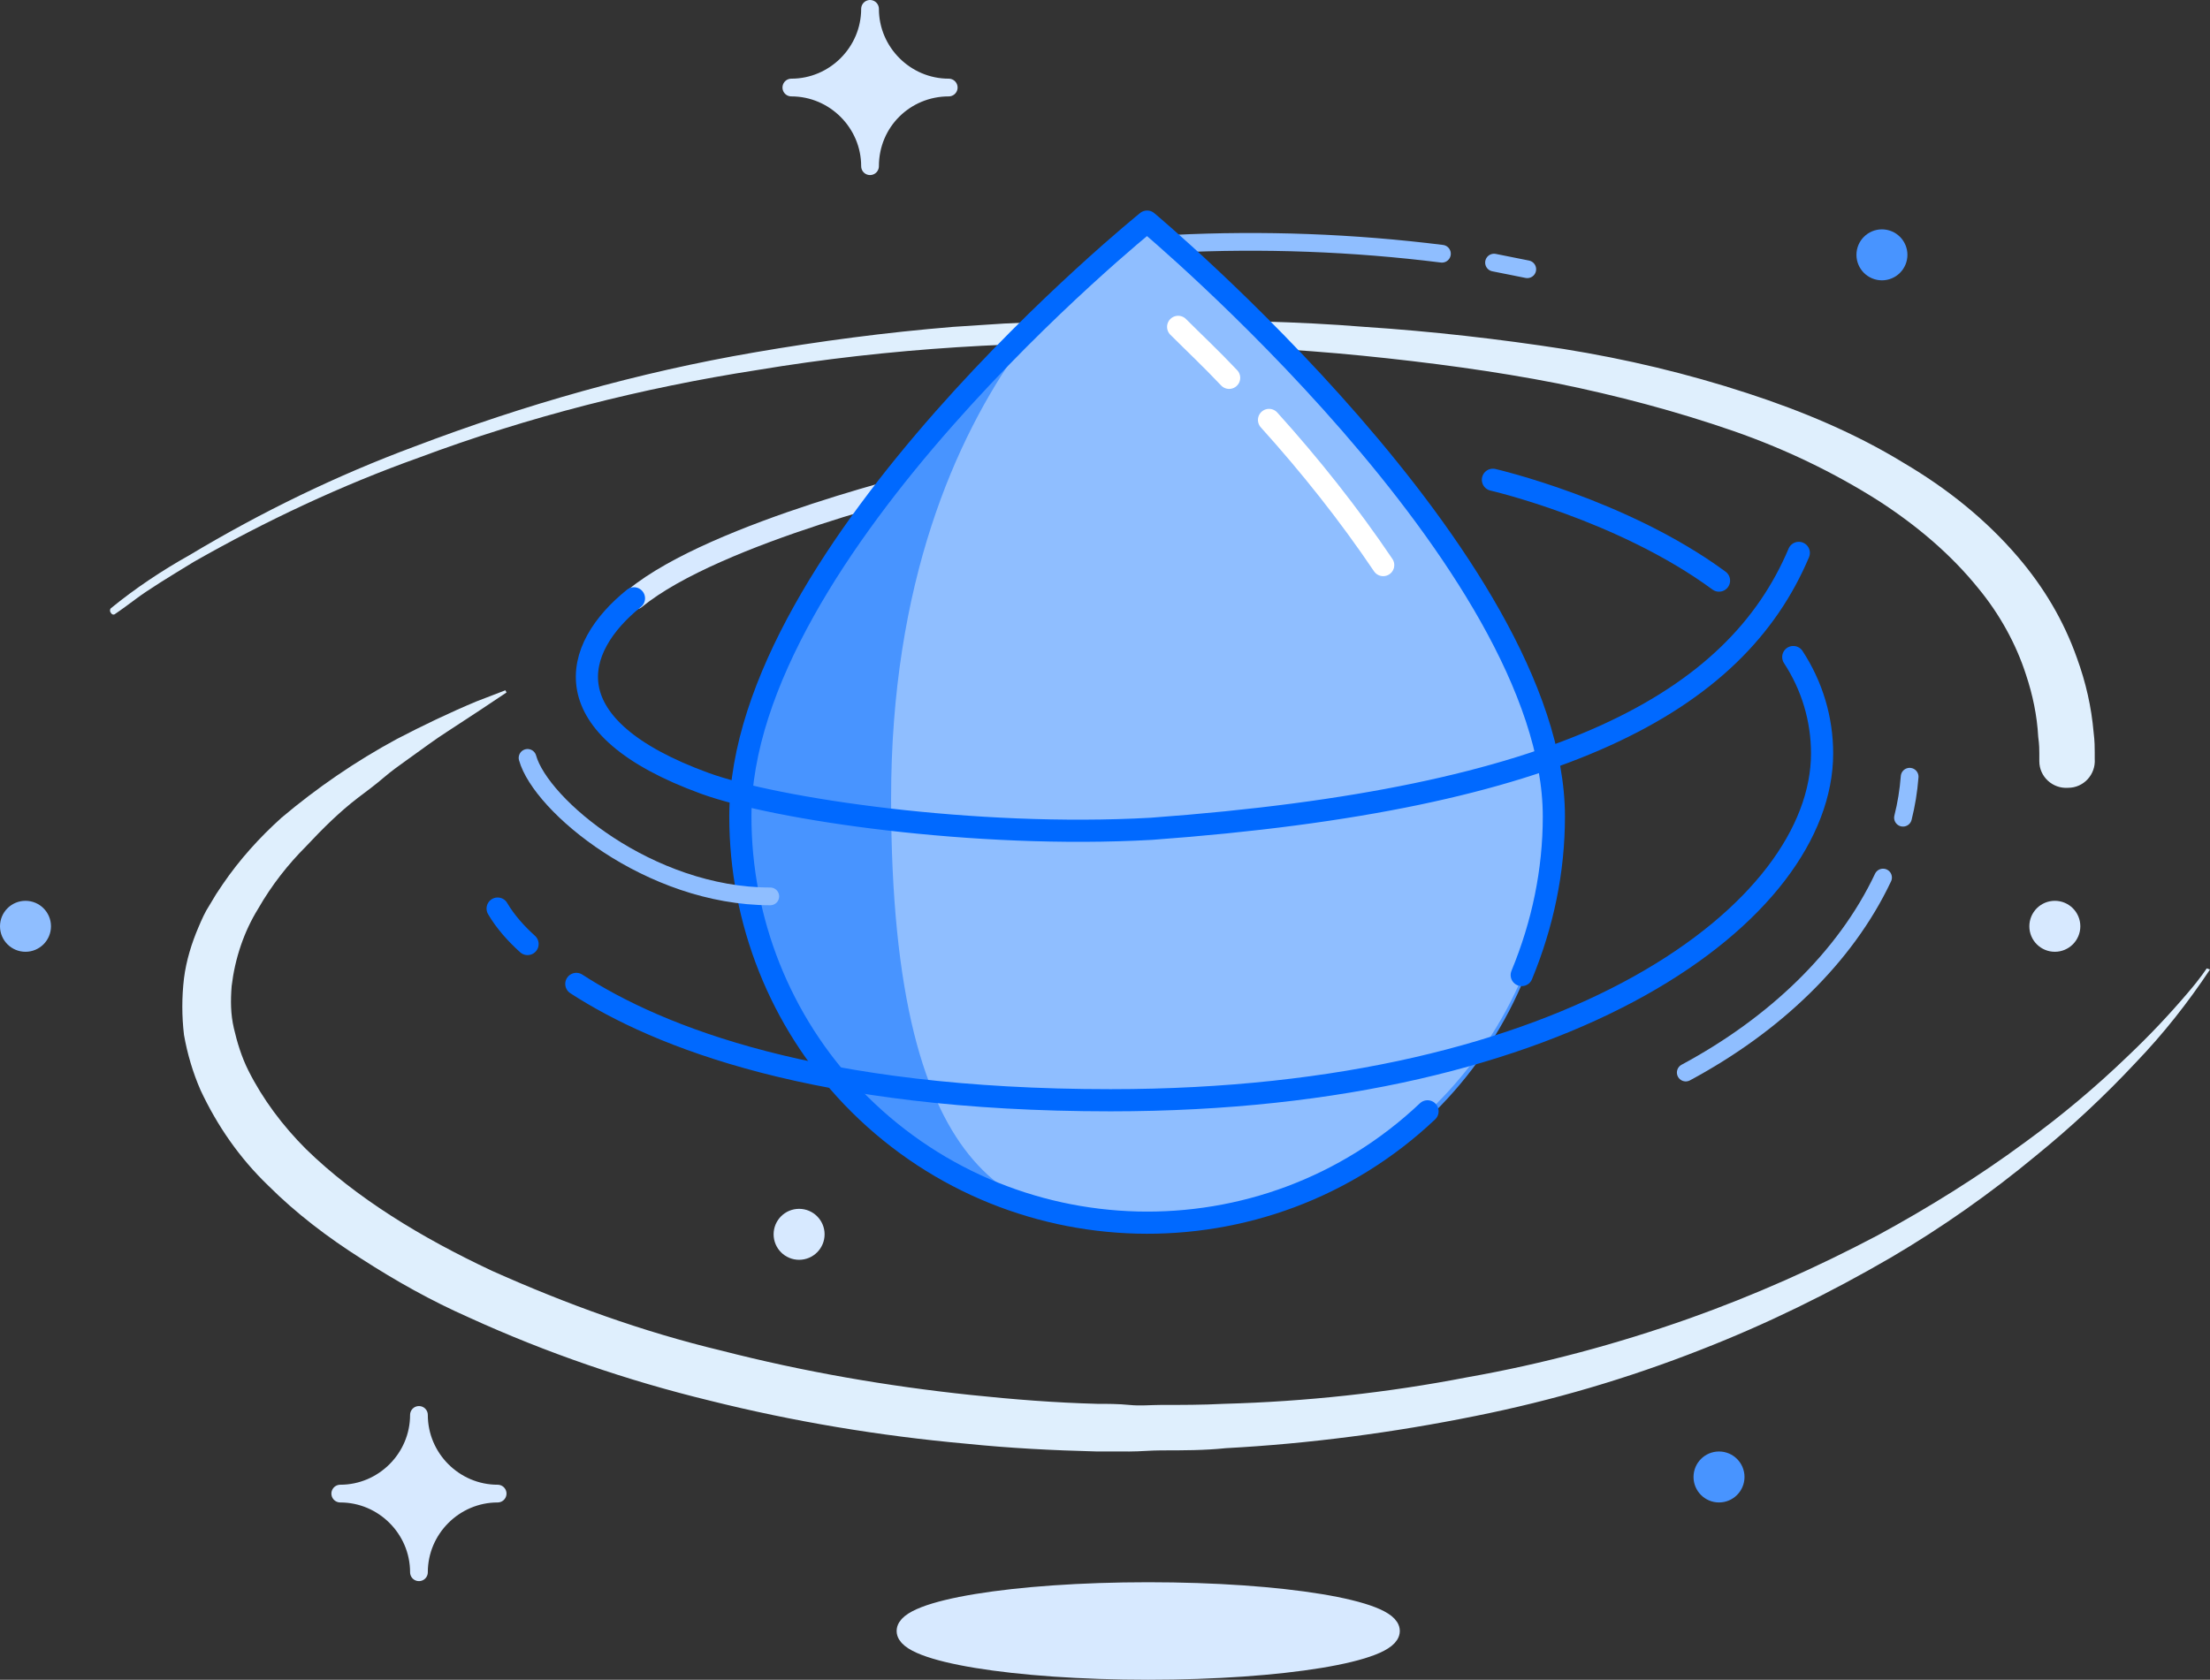 <svg id="svg" xmlns="http://www.w3.org/2000/svg" viewBox="0 0 199.4 151.6"><rect x="0" y="0" width="199.4" height="151.6" fill="#333333" stroke="none"/><style>.st0{fill:#dfeffd}.st1,.st2{fill:none;stroke:#d7e9ff;stroke-width:2;stroke-linecap:round;stroke-miterlimit:10}.st2{stroke:#8fbeff;stroke-width:1.6}.st3{fill:#4894ff}.st4{fill:#8fbeff}.st5,.st6{stroke-width:2;stroke-linejoin:round}.st5{fill:none;stroke-linecap:round;stroke:#0069ff}.st6{stroke:#fff}.st6,.st7,.st8{fill:none;stroke-linecap:round}.st7{stroke-miterlimit:10;stroke:#0069ff;stroke-width:2}.st8{stroke:#8fbeff;stroke-width:1.6;stroke-linejoin:round}.st10,.st11,.st12,.st9{fill:#d7e9ff;stroke:#d7e9ff;stroke-width:1.6}.st9{stroke-miterlimit:10}.st10,.st11,.st12{stroke-linejoin:round}.st11,.st12{fill:#4894ff;stroke:#4894ff}.st12{fill:#8fbeff;stroke:#8fbeff}</style><path class="st0" d="M10 54.9c2.2-1.8 4.6-3.4 7.1-4.8 6.5-3.9 13.3-7.2 20.3-9.8 10-3.8 20.2-6.7 30.7-8.5 5.8-1 11.8-1.8 17.9-2.3 1.5-.1 3-.2 4.6-.3l4.6-.2c3.1-.1 6.2-.2 9.3-.1 6.2 0 12.5.1 18.6.6 6.1.4 12.2 1.1 18 2 5.6.9 11.1 2.2 16.6 4 4.9 1.6 9.7 3.6 14.1 6.3 3.9 2.3 7.4 5.1 10.3 8.5 2.3 2.7 4.1 5.7 5.3 9.1.8 2.2 1.3 4.4 1.5 6.7.1.8.1 1.4.1 1.8v.6c.1 1.4-1 2.6-2.4 2.6-1.4.1-2.6-1-2.6-2.4V68c0-.3 0-.8-.1-1.5-.1-1.9-.5-3.8-1.1-5.6-.9-2.8-2.4-5.5-4.3-7.8-2.5-3.1-5.6-5.7-9-7.9-4.1-2.6-8.5-4.7-13.1-6.3-5.2-1.8-10.5-3.2-15.9-4.3-5.6-1.1-11.6-1.9-17.6-2.5-6-.6-12.2-.9-18.4-1.1-12.1-.3-24.2.4-36.2 2.4C58 35 47.7 37.6 37.8 41.3c-7 2.5-13.8 5.7-20.3 9.4-2.3 1.4-4.1 2.5-5.3 3.4s-1.8 1.3-1.8 1.3c-.1.1-.3.1-.4-.1-.1-.1-.1-.3 0-.4zM199.4 87.5c-2 3-4.2 5.8-6.7 8.4-2.8 3-5.8 5.8-9 8.4-4.1 3.4-8.5 6.5-13.1 9.2-5.5 3.2-11.2 6-17.1 8.3-6.6 2.6-13.4 4.6-20.4 6-7.4 1.5-15 2.5-22.5 2.9-1.9.2-3.9.2-5.8.2-1 0-1.9.1-2.9.1H99c-4-.1-7.9-.3-11.8-.7-7.8-.7-15.6-2-23.2-3.9-7.4-1.8-14.7-4.3-21.7-7.5-3.4-1.5-6.6-3.3-9.7-5.3-3-1.9-5.9-4.1-8.4-6.6-2.6-2.5-4.6-5.4-6.1-8.6-.7-1.6-1.2-3.3-1.5-5-.2-1.7-.2-3.4 0-5.1.2-1.6.7-3.2 1.3-4.6.3-.7.6-1.4 1-2l.6-1 .6-.9c1.5-2.2 3.3-4.2 5.3-6 3.2-2.7 6.7-5.1 10.4-7.1 2.3-1.2 4.8-2.4 7.2-3.4l2.6-1 .1.2-2.4 1.6-2.9 1.9c-1.1.7-2.3 1.6-3.7 2.6-.7.5-1.4 1-2.1 1.6-.7.6-1.5 1.2-2.3 1.8-1.7 1.3-3.2 2.8-4.7 4.4-1.6 1.6-3.1 3.5-4.3 5.6-1.3 2.1-2.1 4.5-2.4 7-.1 1.3-.1 2.5.2 3.8.3 1.3.7 2.6 1.3 3.8 1.3 2.6 3.1 5 5.2 7.1 4.5 4.4 10.4 8 16.8 11 6.7 3 13.6 5.5 20.7 7.2 7.4 1.9 14.9 3.2 22.5 4 3.8.4 7.6.7 11.4.8.9 0 1.9 0 2.9.1s1.9 0 2.8 0c1.9 0 3.8 0 5.7-.1 7.4-.2 14.8-1 22-2.4 6.8-1.2 13.5-3 20-5.3 5.9-2.1 11.5-4.6 17-7.5 4.6-2.5 9.1-5.3 13.3-8.4 3.3-2.4 6.4-5 9.3-7.8 1.9-1.8 3.7-3.7 5.4-5.7 1.2-1.4 1.7-2.2 1.7-2.2l.3.1z"/><path class="st1" d="M84.5 43.3S64.6 48 57.3 54"/><path class="st2" d="M134.8 23.7l3 .6M105.9 22c8.1-.4 16.2-.1 24.2.9"/><path class="st3" d="M140.3 73.7c.3 20.3-15.8 36.9-36.1 37.3-20.3.3-36.9-15.8-37.3-36.1v-1.2c0-24.1 36.7-53.7 36.7-53.7s36.7 30.7 36.7 53.7z"/><path class="st4" d="M140.3 73.7c0 20.3-16.4 36.7-36.7 36.7-11.1 0-23.2-2.4-23.2-38.3 0-39 23.2-52.1 23.2-52.1s36.7 30.7 36.7 53.7z"/><path class="st5" d="M128.8 100.3c-14.7 13.9-37.9 13.3-51.9-1.3-6.5-6.8-10.1-15.9-10.1-25.3 0-24.1 36.7-53.7 36.7-53.7s36.7 30.7 36.7 53.7c0 4.9-1 9.7-2.9 14.3"/><path class="st6" d="M114.5 37.9c3.7 4.1 7.2 8.5 10.3 13.1M106.3 29.5c1.4 1.4 3 2.9 4.6 4.6"/><path class="st7" d="M155.1 52.4c-8.7-6.4-20.4-9.1-20.4-9.1M52 88.8c7.4 4.8 21.7 10.5 48.2 10.5 41.7 0 64.2-17.1 64.2-31.3 0-3.1-.9-6.1-2.6-8.7M44.9 82c.7 1.2 1.7 2.3 2.7 3.2M57.2 54c-5.6 4.5-7.6 11.6 6.4 16.7 6.3 2.3 24.3 5 40.3 4.1M103.9 74.8c36.9-2.7 52.7-11.4 58.4-24.9"/><path class="st8" d="M171.7 73.8c.3-1.2.5-2.4.6-3.7M152.1 96.8c8-4.3 14.4-10.4 17.8-17.6"/><path class="st2" d="M69.5 80.9c-10.9 0-20.7-8.2-21.9-12.5"/><ellipse class="st9" cx="103.6" cy="147.2" rx="21.9" ry="3.6"/><path class="st10" d="M85.6 7.9c-3.9 0-7.1-3.2-7.1-7.1 0 3.9-3.2 7.1-7.1 7.1 3.9 0 7.1 3.2 7.1 7.1 0-4 3.2-7.1 7.1-7.1zM44.9 134.8c-3.9 0-7.1-3.2-7.1-7.1 0 3.9-3.2 7.1-7.1 7.1 3.9 0 7.1 3.2 7.1 7.1 0-3.9 3.2-7.1 7.1-7.1z"/><circle class="st11" cx="169.8" cy="23" r="1.5"/><circle class="st12" cx="2.3" cy="83.6" r="1.5"/><circle class="st10" cx="185.4" cy="83.6" r="1.5"/><circle class="st10" cx="72.1" cy="111.4" r="1.5"/><circle class="st11" cx="155.1" cy="133.3" r="1.5"/></svg>